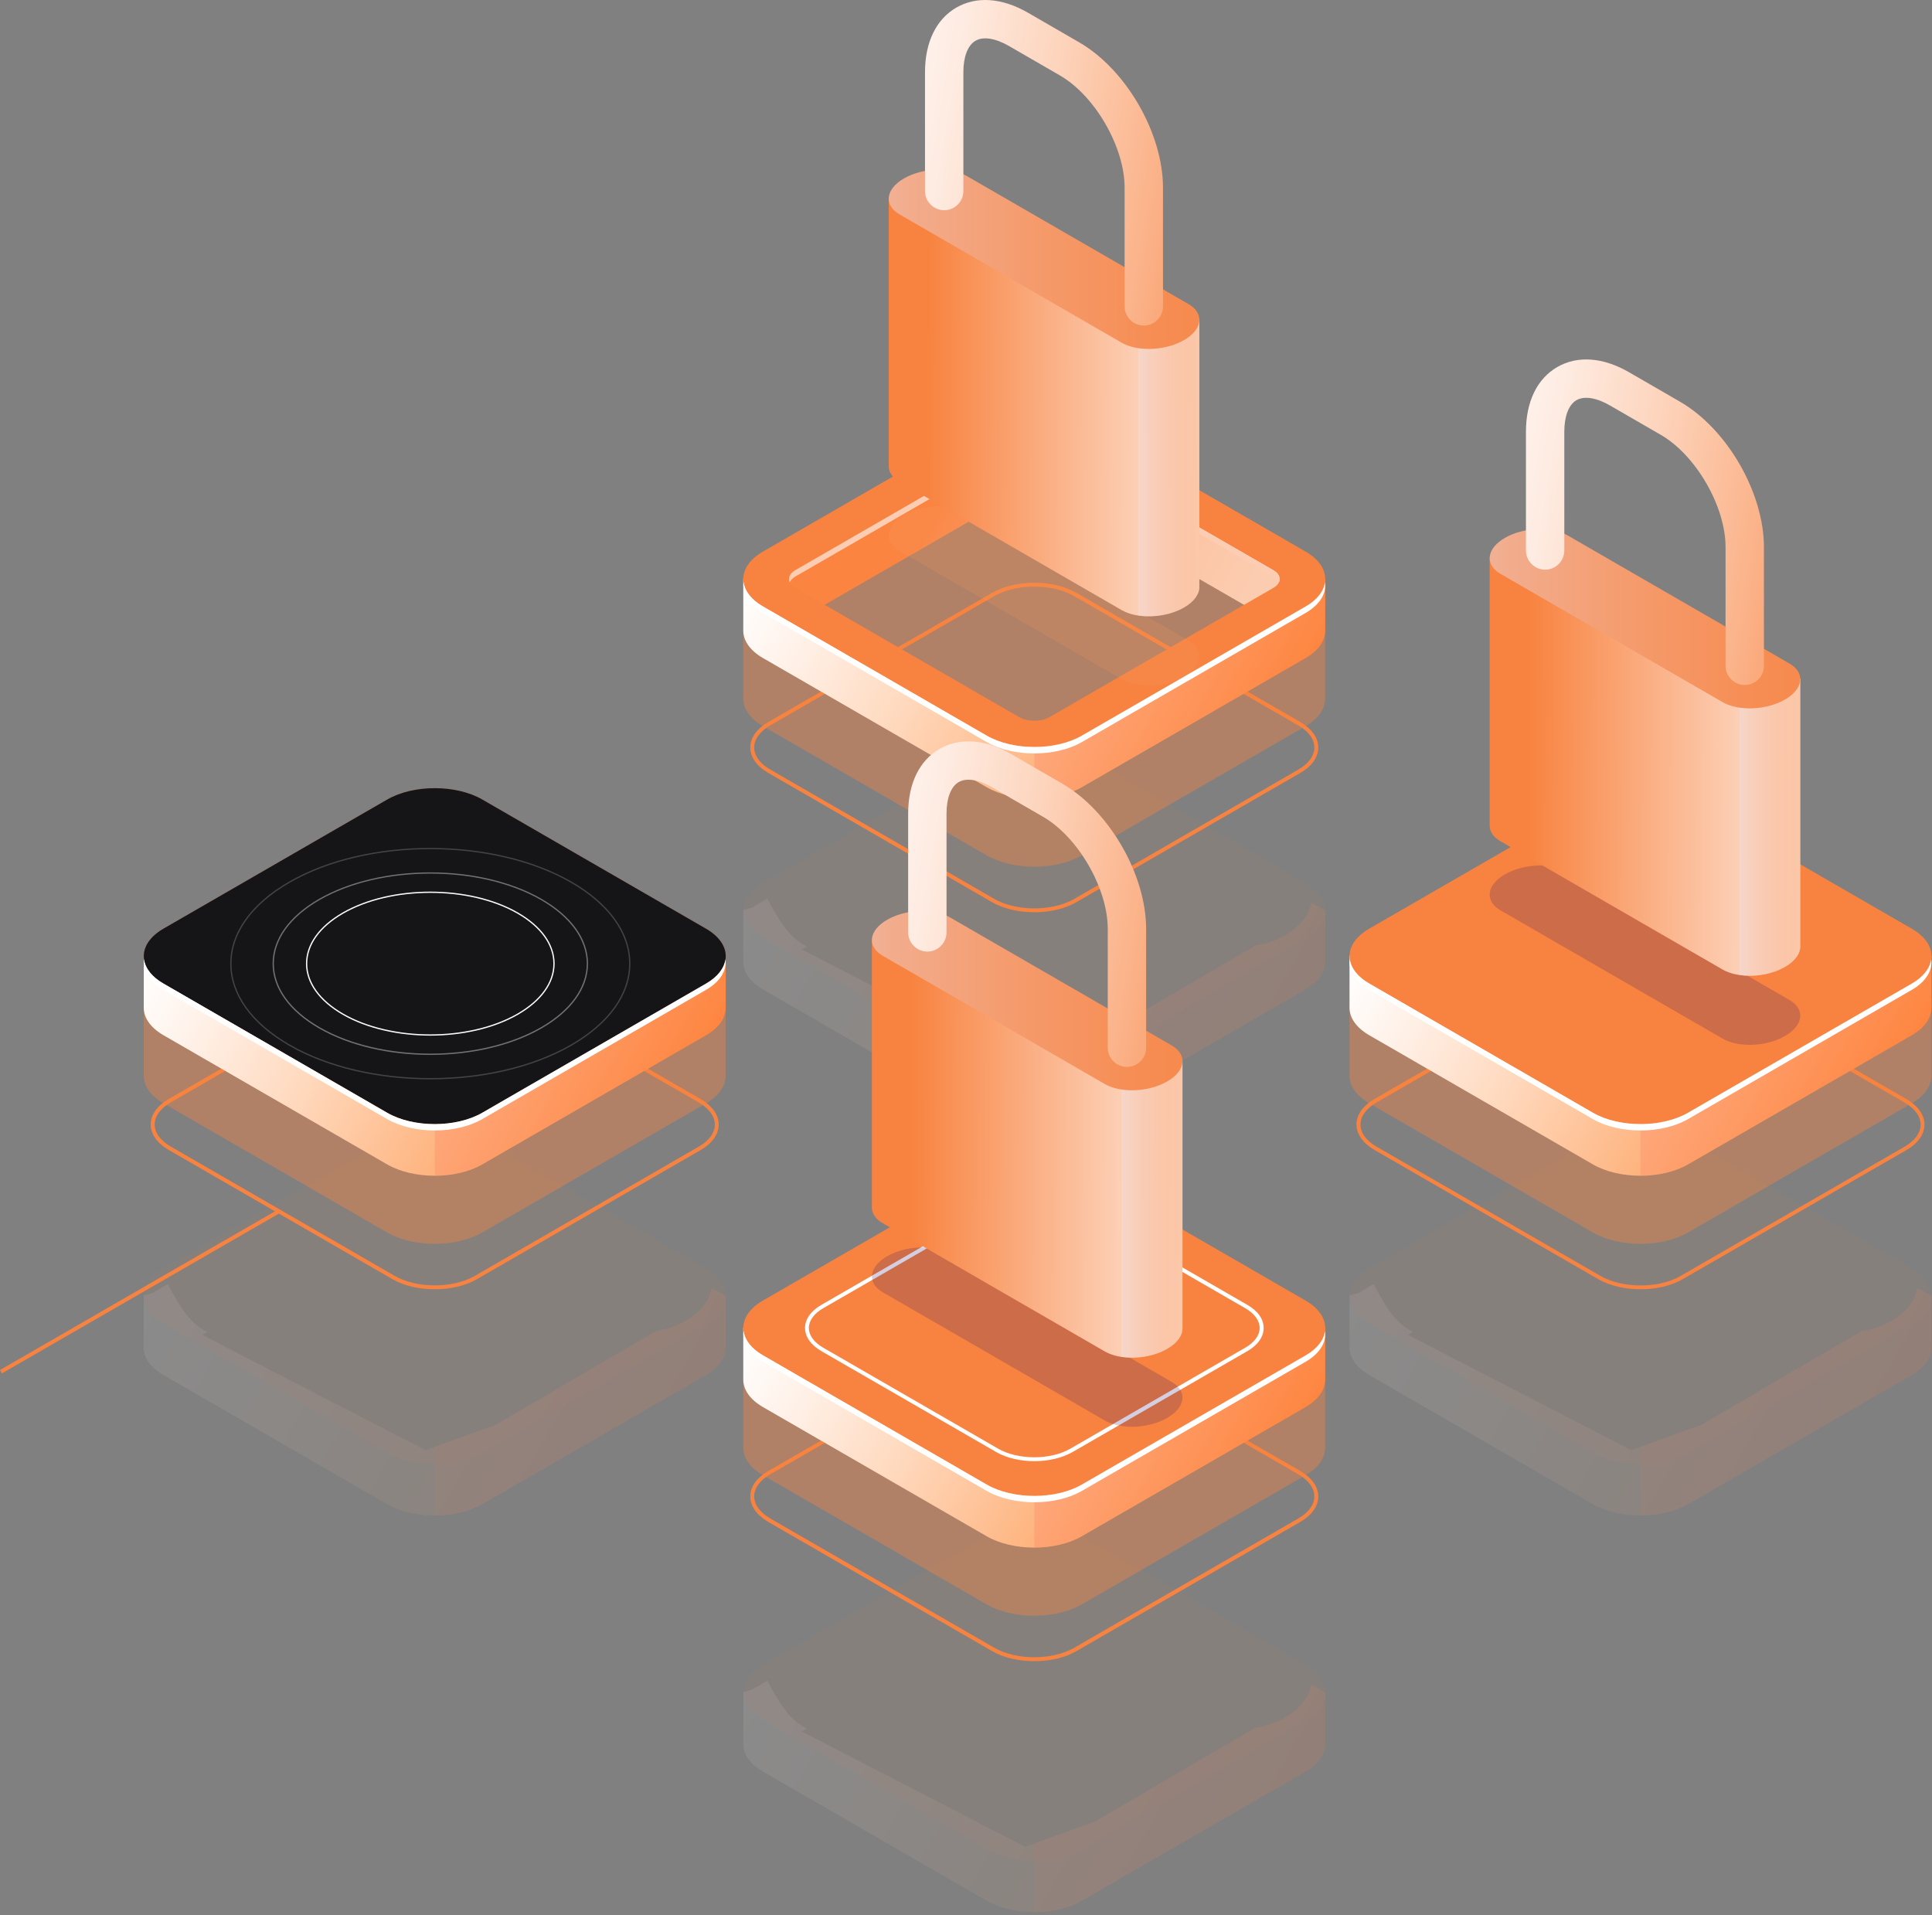 <svg width="344" height="341" viewBox="0 0 344 341" fill="none" xmlns="http://www.w3.org/2000/svg">
<rect x="0" y="0" width="344" height="341" fill="#808080" stroke="none"/>
<g opacity="0.3">
<path opacity="0.3" d="M343.908 239.78V230.756L341.407 229.364C340.698 233.631 335.684 236.428 331.494 237.021L302.941 253.715L290.475 258.214L250.707 237.691L251.622 237.163C248.219 235.577 246.388 231.942 244.558 228.629L241.877 230.227L240.291 230.679V239.934C240.291 241.7 241.451 243.466 243.784 244.82L283.63 267.83C288.297 270.524 295.889 270.524 300.556 267.83L340.402 244.833C342.696 243.505 343.856 241.778 343.895 240.037C343.908 239.934 343.908 239.857 343.908 239.78Z" fill="url(#paint0_linear)"/>
<path opacity="0.3" d="M331.494 237.004L302.941 253.697L292.1 257.616V269.824C295.168 269.824 298.223 269.154 300.556 267.8L340.402 244.803C342.696 243.475 343.857 241.748 343.895 240.007C343.895 239.93 343.895 239.853 343.895 239.775V230.752L341.614 229.488H341.369C340.608 233.665 335.645 236.424 331.494 237.004Z" fill="#FE815F"/>
<g opacity="0.3">
<path opacity="0.3" d="M283.642 258.639L243.797 235.629C239.13 232.935 239.13 228.552 243.797 225.858L283.642 202.86C288.309 200.166 295.902 200.166 300.568 202.86L340.414 225.871C345.08 228.565 345.08 232.948 340.414 235.642L300.568 258.639C295.902 261.334 288.309 261.334 283.642 258.639Z" fill="url(#paint1_linear)"/>
</g>
<g opacity="0.3">
<path opacity="0.3" d="M283.642 258.639L243.797 235.629C239.13 232.935 239.13 228.552 243.797 225.858L283.642 202.86C288.309 200.166 295.902 200.166 300.568 202.86L340.414 225.871C345.08 228.565 345.08 232.948 340.414 235.642L300.568 258.639C295.902 261.334 288.309 261.334 283.642 258.639Z" fill="#FE815F"/>
</g>
</g>
<path d="M292.098 229.558C289.378 229.558 286.658 228.965 284.583 227.766L244.737 204.756C242.675 203.557 241.527 201.945 241.527 200.218C241.527 198.491 242.662 196.879 244.737 195.681L284.583 172.683C288.721 170.298 295.463 170.298 299.601 172.683L339.447 195.693C341.509 196.892 342.656 198.504 342.656 200.231C342.656 201.958 341.522 203.57 339.447 204.769L299.601 227.766C297.538 228.965 294.818 229.558 292.098 229.558ZM292.098 171.587C289.507 171.587 286.916 172.155 284.944 173.302L245.098 196.299C243.255 197.369 242.236 198.761 242.236 200.231C242.236 201.701 243.255 203.093 245.098 204.163L284.944 227.173C288.888 229.455 295.321 229.455 299.266 227.173L339.111 204.176C340.955 203.106 341.973 201.713 341.973 200.244C341.973 198.774 340.955 197.382 339.111 196.312L299.266 173.302C297.293 172.155 294.689 171.587 292.098 171.587Z" fill="#F88340"/>
<path opacity="0.4" d="M343.906 191.398V177.76L341.405 176.368C340.696 180.634 335.682 183.432 331.492 184.025L302.939 200.718L290.473 205.217L250.705 184.695L251.62 184.167C248.217 182.581 246.386 178.946 244.556 175.633L241.875 177.231L240.289 177.682V191.553C240.289 193.319 241.449 195.085 243.782 196.439L283.628 219.449C288.295 222.143 295.887 222.143 300.554 219.449L340.4 196.452C342.694 195.124 343.854 193.396 343.893 191.656C343.906 191.553 343.906 191.476 343.906 191.398Z" fill="#F88340"/>
<path d="M343.905 179.276V170.252L341.404 168.86C340.695 173.127 335.681 175.924 331.491 176.517L302.938 193.211L290.472 197.71L250.704 177.187L251.619 176.659C248.216 175.073 246.385 171.438 244.555 168.125L241.874 169.723L240.288 170.175V179.43C240.288 181.196 241.448 182.962 243.782 184.316L283.627 207.326C288.294 210.02 295.887 210.02 300.553 207.326L340.399 184.329C342.693 183.001 343.854 181.274 343.892 179.533C343.905 179.43 343.905 179.353 343.905 179.276Z" fill="url(#paint2_linear)"/>
<path opacity="0.3" d="M331.492 176.519L302.939 193.213L292.098 197.132V209.34C295.166 209.34 298.221 208.669 300.554 207.316L340.4 184.318C342.694 182.991 343.855 181.263 343.893 179.523C343.893 179.446 343.893 179.368 343.893 179.291V170.267L341.612 169.004H341.367C340.606 173.181 335.643 175.939 331.492 176.519Z" fill="#FE815F"/>
<path d="M283.641 198.135L243.795 175.125C239.128 172.431 239.128 168.048 243.795 165.354L283.641 142.357C288.307 139.662 295.9 139.662 300.566 142.357L340.412 165.367C345.079 168.061 345.079 172.444 340.412 175.138L300.566 198.135C295.9 200.83 288.307 200.83 283.641 198.135Z" fill="url(#paint3_linear)"/>
<path d="M340.399 175.132L300.553 198.129C295.887 200.824 288.294 200.824 283.627 198.129L243.782 175.119C241.693 173.92 240.546 172.373 240.327 170.801C240.056 172.747 241.203 174.758 243.782 176.254L283.627 199.264C288.294 201.958 295.887 201.958 300.553 199.264L340.399 176.254C342.977 174.758 344.124 172.76 343.854 170.801C343.634 172.386 342.487 173.92 340.399 175.132Z" fill="white"/>
<g opacity="0.3">
<path opacity="0.3" d="M129.212 239.78V230.756L126.711 229.364C126.002 233.631 120.987 236.428 116.798 237.021L88.245 253.715L75.779 258.214L36.011 237.691L36.926 237.163C33.523 235.577 31.692 231.942 29.862 228.629L27.18 230.227L25.595 230.679V239.934C25.595 241.7 26.755 243.466 29.088 244.82L68.934 267.83C73.6 270.524 81.193 270.524 85.86 267.83L125.705 244.833C128 243.505 129.16 241.778 129.199 240.037C129.212 239.934 129.212 239.857 129.212 239.78Z" fill="url(#paint4_linear)"/>
<path opacity="0.3" d="M116.798 237.004L88.245 253.697L77.403 257.616V269.824C80.471 269.824 83.526 269.154 85.86 267.8L125.705 244.803C128 243.475 129.16 241.748 129.199 240.007C129.199 239.93 129.199 239.853 129.199 239.775V230.752L126.917 229.488H126.672C125.912 233.665 120.949 236.424 116.798 237.004Z" fill="#FE815F"/>
<g opacity="0.3">
<path opacity="0.3" d="M68.946 258.639L29.101 235.629C24.434 232.935 24.434 228.552 29.101 225.858L68.946 202.86C73.613 200.166 81.206 200.166 85.872 202.86L125.718 225.871C130.384 228.565 130.384 232.948 125.718 235.642L85.872 258.639C81.206 261.334 73.613 261.334 68.946 258.639Z" fill="url(#paint5_linear)"/>
</g>
<g opacity="0.3">
<path opacity="0.3" d="M68.946 258.639L29.101 235.629C24.434 232.935 24.434 228.552 29.101 225.858L68.946 202.86C73.613 200.166 81.206 200.166 85.872 202.86L125.718 225.871C130.384 228.565 130.384 232.948 125.718 235.642L85.872 258.639C81.206 261.334 73.613 261.334 68.946 258.639Z" fill="#FE815F"/>
</g>
</g>
<path d="M77.405 229.558C74.685 229.558 71.965 228.965 69.89 227.766L30.044 204.756C27.981 203.557 26.834 201.945 26.834 200.218C26.834 198.491 27.968 196.879 30.044 195.681L69.89 172.683C74.028 170.298 80.769 170.298 84.907 172.683L124.753 195.693C126.816 196.892 127.963 198.504 127.963 200.231C127.963 201.958 126.829 203.57 124.753 204.769L84.907 227.766C82.845 228.965 80.125 229.558 77.405 229.558ZM70.251 227.16C74.195 229.442 80.628 229.442 84.572 227.16L124.418 204.163C126.261 203.093 127.28 201.701 127.28 200.231C127.28 198.761 126.261 197.369 124.418 196.299L84.572 173.289C80.628 171.007 74.195 171.007 70.251 173.289L30.405 196.286C28.561 197.356 27.543 198.749 27.543 200.218C27.543 201.688 28.561 203.08 30.405 204.15L70.251 227.16Z" fill="#F88340"/>
<path opacity="0.4" d="M129.214 191.398V177.76L126.713 176.368C126.004 180.634 120.989 183.432 116.8 184.025L88.246 200.718L75.781 205.217L36.013 184.695L36.928 184.167C33.525 182.581 31.694 178.946 29.864 175.633L27.182 177.231L25.597 177.682V191.553C25.597 193.319 26.757 195.085 29.09 196.439L68.936 219.449C73.602 222.143 81.195 222.143 85.862 219.449L125.707 196.452C128.002 195.124 129.162 193.396 129.201 191.656C129.214 191.553 129.214 191.476 129.214 191.398Z" fill="#F88340"/>
<path d="M129.215 179.276V170.252L126.714 168.86C126.005 173.127 120.99 175.924 116.801 176.517L88.247 193.211L75.782 197.71L36.014 177.187L36.929 176.659C33.526 175.073 31.695 171.438 29.864 168.125L27.183 169.723L25.598 170.175V179.43C25.598 181.196 26.758 182.962 29.091 184.316L68.937 207.326C73.603 210.02 81.196 210.02 85.863 207.326L125.708 184.329C128.003 183.001 129.163 181.274 129.202 179.533C129.215 179.43 129.215 179.353 129.215 179.276Z" fill="url(#paint6_linear)"/>
<path opacity="0.3" d="M116.801 176.519L88.248 193.213L77.406 197.132V209.34C80.474 209.34 83.529 208.669 85.863 207.316L125.708 184.318C128.003 182.991 129.163 181.263 129.202 179.523C129.202 179.446 129.202 179.368 129.202 179.291V170.267L126.92 169.004H126.675C125.915 173.181 120.952 175.939 116.801 176.519Z" fill="#FE815F"/>
<path d="M68.949 198.135L29.103 175.125C24.437 172.431 24.437 168.048 29.103 165.354L68.949 142.357C73.616 139.662 81.208 139.662 85.875 142.357L125.721 165.367C130.387 168.061 130.387 172.444 125.721 175.138L85.875 198.135C81.208 200.83 73.616 200.83 68.949 198.135Z" fill="url(#paint7_linear)"/>
<path d="M68.949 198.135L29.103 175.125C24.437 172.431 24.437 168.048 29.103 165.354L68.949 142.357C73.616 139.662 81.208 139.662 85.875 142.357L125.721 165.367C130.387 168.061 130.387 172.444 125.721 175.138L85.875 198.135C81.208 200.83 73.616 200.83 68.949 198.135Z" fill="#0E0D11"/>
<g opacity="0.51">
<path opacity="0.51" d="M68.949 198.135L29.103 175.125C24.437 172.431 24.437 168.048 29.103 165.354L68.949 142.357C73.616 139.662 81.208 139.662 85.875 142.357L125.721 165.367C130.387 168.061 130.387 172.444 125.721 175.138L85.875 198.135C81.208 200.83 73.616 200.83 68.949 198.135Z" fill="#2B2B2B"/>
</g>
<path d="M125.708 175.132L85.863 198.129C81.196 200.824 73.603 200.824 68.937 198.129L29.091 175.119C27.003 173.92 25.856 172.373 25.636 170.801C25.366 172.747 26.513 174.758 29.091 176.254L68.937 199.264C73.603 201.958 81.196 201.958 85.863 199.264L125.708 176.254C128.287 174.758 129.434 172.76 129.163 170.801C128.944 172.386 127.797 173.92 125.708 175.132Z" fill="white"/>
<g opacity="0.3">
<path opacity="0.3" d="M235.96 310.389V301.365L233.459 299.973C232.75 304.24 227.735 307.037 223.546 307.63L194.993 324.324L182.527 328.823L142.759 308.301L143.674 307.772C140.271 306.186 138.44 302.551 136.61 299.238L133.928 300.837L132.343 301.288V310.544C132.343 312.31 133.503 314.076 135.836 315.429L175.682 338.439C180.348 341.134 187.941 341.134 192.608 338.439L232.453 315.442C234.748 314.114 235.908 312.387 235.947 310.647C235.96 310.544 235.96 310.466 235.96 310.389Z" fill="url(#paint8_linear)"/>
<path opacity="0.3" d="M223.56 307.629L195.006 324.322L184.165 328.241V340.449C187.233 340.449 190.288 339.779 192.621 338.425L232.467 315.428C234.762 314.1 235.922 312.373 235.961 310.632C235.961 310.555 235.961 310.478 235.961 310.4V301.377L233.679 300.113H233.434C232.661 304.29 227.71 307.049 223.56 307.629Z" fill="#FE815F"/>
<g opacity="0.3">
<path opacity="0.3" d="M175.694 329.245L135.849 306.235C131.182 303.54 131.182 299.158 135.849 296.463L175.694 273.466C180.361 270.772 187.953 270.772 192.62 273.466L232.466 296.463C237.132 299.158 237.132 303.54 232.466 306.235L192.62 329.232C187.953 331.939 180.361 331.939 175.694 329.245Z" fill="url(#paint9_linear)"/>
</g>
<g opacity="0.3">
<path opacity="0.3" d="M175.694 329.245L135.849 306.235C131.182 303.54 131.182 299.158 135.849 296.463L175.694 273.466C180.361 270.772 187.953 270.772 192.62 273.466L232.466 296.463C237.132 299.158 237.132 303.54 232.466 306.235L192.62 329.232C187.953 331.939 180.361 331.939 175.694 329.245Z" fill="#FE815F"/>
</g>
</g>
<path d="M184.164 295.777C181.444 295.777 178.724 295.184 176.648 293.985L136.803 270.988C134.74 269.789 133.593 268.178 133.593 266.45C133.593 264.723 134.727 263.112 136.803 261.913L176.648 238.915C180.786 236.518 187.528 236.518 191.666 238.915L231.512 261.913C233.575 263.112 234.722 264.723 234.722 266.45C234.722 268.178 233.587 269.789 231.512 270.988L191.666 293.985C189.604 295.184 186.884 295.777 184.164 295.777ZM184.151 237.794C181.56 237.794 178.969 238.361 176.996 239.508L137.151 262.506C135.307 263.576 134.289 264.968 134.289 266.438C134.289 267.907 135.307 269.299 137.151 270.369L176.996 293.367C180.941 295.648 187.374 295.648 191.318 293.367L231.164 270.369C233.007 269.299 234.026 267.907 234.026 266.438C234.026 264.968 233.007 263.563 231.164 262.506L191.318 239.508C189.346 238.374 186.755 237.794 184.151 237.794Z" fill="#F88340"/>
<path opacity="0.4" d="M235.959 257.621V243.982L233.458 242.59C232.749 246.857 227.734 249.654 223.545 250.247L194.992 266.941L182.526 271.44L142.758 250.918L143.673 250.389C140.27 248.804 138.439 245.168 136.609 241.855L133.927 243.454L132.342 243.905V257.776C132.342 259.542 133.502 261.308 135.835 262.661L175.681 285.672C180.347 288.366 187.94 288.366 192.607 285.672L232.452 262.674C234.747 261.347 235.907 259.619 235.946 257.879C235.959 257.763 235.959 257.686 235.959 257.621Z" fill="#F88340"/>
<path d="M235.959 245.487V236.463L233.458 235.071C232.749 239.325 227.734 242.135 223.545 242.728L194.992 259.422L182.526 263.921L142.758 243.398L143.673 242.87C140.27 241.284 138.439 237.649 136.609 234.336L133.927 235.934L132.342 236.386V245.641C132.342 247.407 133.502 249.173 135.835 250.527L175.681 273.537C180.347 276.231 187.94 276.231 192.607 273.537L232.452 250.54C234.747 249.212 235.907 247.485 235.946 245.744C235.959 245.641 235.959 245.564 235.959 245.487Z" fill="url(#paint10_linear)"/>
<path opacity="0.3" d="M223.559 242.715L195.005 259.408L184.164 263.327V275.535C187.232 275.535 190.287 274.865 192.62 273.511L232.466 250.514C234.761 249.186 235.921 247.458 235.96 245.718C235.96 245.641 235.96 245.563 235.96 245.486V236.463L233.678 235.199H233.433C232.66 239.376 227.709 242.135 223.559 242.715Z" fill="#FE815F"/>
<path d="M175.693 264.343L135.848 241.332C131.181 238.638 131.181 234.255 135.848 231.561L175.693 208.564C180.36 205.869 187.953 205.869 192.619 208.564L232.465 231.574C237.131 234.268 237.131 238.651 232.465 241.345L192.619 264.343C187.953 267.037 180.36 267.037 175.693 264.343Z" fill="url(#paint11_linear)"/>
<path d="M184.163 260.167C181.701 260.167 179.252 259.625 177.383 258.543L146.251 240.573C144.382 239.49 143.351 238.033 143.338 236.461C143.338 234.888 144.369 233.418 146.251 232.335L177.383 214.366C181.121 212.213 187.206 212.2 190.957 214.366L222.088 232.335C223.97 233.418 225.002 234.875 225.002 236.448C225.002 238.02 223.97 239.49 222.101 240.573L190.97 258.543C189.075 259.625 186.613 260.167 184.163 260.167ZM177.718 257.937C181.263 259.986 187.038 259.986 190.583 257.937L221.715 239.967C223.365 239.013 224.28 237.762 224.28 236.448C224.28 235.133 223.365 233.882 221.715 232.928L190.583 214.958C187.038 212.909 181.263 212.909 177.718 214.958L146.586 232.928C144.936 233.882 144.021 235.133 144.021 236.448C144.021 237.762 144.936 239.013 146.586 239.967L177.718 257.937Z" fill="white"/>
<path d="M232.465 241.335L192.619 264.333C187.953 267.027 180.36 267.027 175.694 264.333L135.848 241.322C133.76 240.124 132.612 238.577 132.393 237.004C132.123 238.95 133.27 240.961 135.848 242.457L175.694 265.467C180.36 268.161 187.953 268.161 192.619 265.467L232.465 242.47C235.043 240.974 236.191 238.976 235.92 237.017C235.701 238.589 234.541 240.136 232.465 241.335Z" fill="white"/>
<g opacity="0.3">
<path opacity="0.3" d="M235.961 171.135V162.111L233.46 160.719C232.751 164.986 227.736 167.783 223.547 168.376L194.994 185.07L182.528 189.569L142.76 169.047L143.675 168.518C140.272 166.933 138.441 163.297 136.611 159.984L133.929 161.583L132.344 162.034V171.29C132.344 173.056 133.504 174.822 135.837 176.175L175.683 199.173C180.349 201.867 187.942 201.867 192.609 199.173L232.454 176.175C234.749 174.848 235.909 173.12 235.948 171.38C235.961 171.277 235.961 171.199 235.961 171.135Z" fill="url(#paint12_linear)"/>
<path opacity="0.3" d="M223.561 168.363L195.007 185.057L184.166 188.976V201.183C187.234 201.183 190.289 200.513 192.622 199.159L232.468 176.162C234.763 174.834 235.923 173.107 235.962 171.367C235.962 171.289 235.962 171.212 235.962 171.135V162.111L233.68 160.848H233.435C232.662 165.024 227.711 167.783 223.561 168.363Z" fill="#FE815F"/>
<g opacity="0.3">
<path opacity="0.3" d="M175.695 189.995L135.849 166.985C131.183 164.29 131.183 159.908 135.849 157.213L175.695 134.216C180.362 131.522 187.954 131.522 192.621 134.216L232.467 157.226C237.133 159.92 237.133 164.303 232.467 166.998L192.621 189.995C187.954 192.689 180.362 192.689 175.695 189.995Z" fill="url(#paint13_linear)"/>
</g>
<g opacity="0.3">
<path opacity="0.3" d="M175.695 189.995L135.849 166.985C131.183 164.29 131.183 159.908 135.849 157.213L175.695 134.216C180.362 131.522 187.954 131.522 192.621 134.216L232.467 157.226C237.133 159.92 237.133 164.303 232.467 166.998L192.621 189.995C187.954 192.689 180.362 192.689 175.695 189.995Z" fill="#FE815F"/>
</g>
</g>
<path d="M184.164 162.43C181.444 162.43 178.724 161.837 176.648 160.638L136.803 137.628C134.74 136.429 133.593 134.817 133.593 133.09C133.593 131.363 134.727 129.751 136.803 128.553L176.648 105.555C180.786 103.17 187.528 103.157 191.666 105.555L231.512 128.553C233.575 129.751 234.722 131.363 234.722 133.09C234.722 134.817 233.587 136.429 231.512 137.628L191.666 160.625C189.604 161.824 186.884 162.43 184.164 162.43ZM184.151 104.447C181.56 104.447 178.969 105.014 176.996 106.161L137.151 129.158C135.307 130.228 134.289 131.621 134.289 133.09C134.289 134.56 135.307 135.965 137.151 137.022L176.996 160.032C180.941 162.314 187.374 162.314 191.318 160.032L231.164 137.035C233.007 135.965 234.026 134.573 234.026 133.103C234.026 131.633 233.007 130.228 231.164 129.171L191.318 106.174C189.346 105.014 186.755 104.447 184.151 104.447Z" fill="#F88340"/>
<path opacity="0.4" d="M235.961 124.254V110.615L233.46 109.223C232.751 113.49 227.736 116.287 223.547 116.88L194.994 133.574L182.528 138.073L142.76 117.551L143.675 117.022C140.272 115.436 138.441 111.801 136.611 108.488L133.929 110.087L132.344 110.538V124.409C132.344 126.175 133.504 127.941 135.837 129.294L175.683 152.304C180.349 154.999 187.942 154.999 192.609 152.304L232.454 129.307C234.749 127.979 235.909 126.252 235.948 124.512C235.961 124.409 235.961 124.331 235.961 124.254Z" fill="#F88340"/>
<path d="M235.961 112.119V103.096L233.46 101.704C232.751 105.97 227.736 108.768 223.547 109.361L194.994 126.054L182.528 130.553L142.76 110.031L143.675 109.503C140.272 107.917 138.441 104.282 136.611 100.969L133.929 102.567L132.344 103.018V112.274C132.344 114.04 133.504 115.806 135.837 117.16L175.683 140.17C180.349 142.864 187.942 142.864 192.609 140.17L232.454 117.173C234.749 115.845 235.909 114.117 235.948 112.377C235.961 112.274 235.961 112.197 235.961 112.119Z" fill="url(#paint14_linear)"/>
<path opacity="0.3" d="M223.561 109.363L195.007 126.057L184.166 129.976V142.183C187.234 142.183 190.289 141.513 192.622 140.159L232.468 117.162C234.763 115.834 235.923 114.107 235.962 112.367C235.962 112.289 235.962 112.212 235.962 112.135V103.111L233.68 101.848H233.435C232.662 106.024 227.711 108.783 223.561 109.363Z" fill="#FE815F"/>
<path d="M143.686 109.5L181.444 87.701C182.939 86.837 185.363 86.837 186.858 87.701L223.958 109.113L223.546 109.358C227.735 108.778 232.75 105.967 233.459 101.701L191.821 78.549L179.704 75.352L169.842 81.153L136.609 100.966C138.466 104.279 140.296 107.914 143.686 109.5Z" fill="url(#paint15_linear)"/>
<path opacity="0.3" d="M184.166 76.525L179.718 75.352L169.857 81.153L136.624 100.966C138.467 104.279 140.298 107.914 143.688 109.5L181.446 87.701C182.193 87.276 183.173 87.056 184.153 87.056V76.525H184.166Z" fill="#FE815F"/>
<path d="M175.696 130.978L135.85 107.981C131.184 105.287 131.184 100.904 135.85 98.209L175.696 75.212C180.363 72.518 187.955 72.518 192.622 75.212L232.468 98.209C237.134 100.904 237.134 105.287 232.468 107.981L192.622 130.978C187.955 133.672 180.363 133.672 175.696 130.978ZM186.873 78.525C185.377 77.661 182.954 77.661 181.458 78.525L141.613 101.522C140.117 102.386 140.117 103.791 141.613 104.655L181.458 127.665C182.954 128.529 185.377 128.529 186.873 127.665L226.718 104.668C228.214 103.804 228.214 102.399 226.718 101.535L186.873 78.525Z" fill="url(#paint16_linear)"/>
<path d="M226.717 101.545L186.872 78.534C185.376 77.671 182.953 77.671 181.457 78.534L141.612 101.532C140.619 102.112 140.284 102.924 140.619 103.659C140.787 103.298 141.109 102.95 141.612 102.653L181.457 79.656C182.953 78.792 185.376 78.792 186.872 79.656L226.717 102.666C227.22 102.95 227.542 103.298 227.71 103.672C228.032 102.937 227.71 102.112 226.717 101.545Z" fill="white"/>
<path d="M232.467 107.99L192.621 130.988C187.955 133.682 180.362 133.682 175.696 130.988L135.85 107.99C133.762 106.791 132.614 105.245 132.395 103.672C132.124 105.618 133.272 107.629 135.85 109.125L175.696 132.135C180.362 134.829 187.955 134.829 192.621 132.135L232.467 109.138C235.045 107.642 236.193 105.644 235.922 103.685C235.703 105.245 234.543 106.791 232.467 107.99Z" fill="white"/>
<path d="M176.831 130.336L136.985 107.326C132.937 104.993 132.937 101.19 136.985 98.857L176.831 75.859C180.879 73.526 187.453 73.526 191.501 75.859L231.346 98.87C235.394 101.203 235.394 105.006 231.346 107.339L191.501 130.336C187.453 132.669 180.866 132.669 176.831 130.336ZM187.994 77.883C185.88 76.659 182.438 76.659 180.324 77.883L140.478 100.881C138.364 102.105 138.364 104.09 140.478 105.302L180.324 128.299C182.438 129.524 185.88 129.524 187.994 128.299L227.84 105.302C229.954 104.077 229.954 102.092 227.84 100.881L187.994 77.883Z" fill="url(#paint17_linear)"/>
<path opacity="0.4" d="M186.873 78.531C185.377 77.667 182.954 77.667 181.458 78.531L141.613 101.528C140.117 102.392 140.117 103.797 141.613 104.66L181.458 127.671C182.954 128.534 185.377 128.534 186.873 127.671L226.718 104.673C228.214 103.81 228.214 102.405 226.718 101.541L186.873 78.531Z" fill="#F88340"/>
<g clip-path="url(#clip0)">
<path opacity="0.4" d="M76.618 187.832C69.434 187.832 62.251 186.255 56.784 183.097C51.465 180.027 48.535 175.935 48.535 171.58C48.535 167.225 51.465 163.132 56.784 160.062C67.722 153.75 85.514 153.75 96.452 160.062C101.771 163.132 104.701 167.225 104.701 171.58C104.701 175.935 101.771 180.023 96.452 183.097C90.985 186.251 83.801 187.832 76.618 187.832ZM76.618 155.551C69.477 155.551 62.336 157.12 56.898 160.257C51.651 163.284 48.764 167.305 48.764 171.576C48.764 175.846 51.651 179.867 56.898 182.894C67.773 189.173 85.463 189.173 96.338 182.894C101.585 179.867 104.472 175.846 104.472 171.576C104.472 167.305 101.585 163.284 96.338 160.257C90.9 157.12 83.759 155.551 76.618 155.551Z" fill="#FBFAF9"/>
<path opacity="0.2" d="M76.618 192.185C67.502 192.185 58.391 190.181 51.448 186.177C44.709 182.283 40.992 177.099 40.992 171.577C40.992 166.059 44.704 160.876 51.448 156.982C65.325 148.97 87.907 148.97 101.783 156.982C108.527 160.876 112.244 166.059 112.244 171.577C112.244 177.095 108.531 182.278 101.788 186.172C94.849 190.181 85.734 192.185 76.618 192.185ZM76.618 151.198C67.544 151.198 58.471 153.193 51.567 157.181C44.895 161.032 41.221 166.144 41.221 171.577C41.221 177.01 44.895 182.126 51.567 185.974C65.38 193.948 87.856 193.948 101.673 185.974C108.345 182.122 112.015 177.01 112.015 171.577C112.015 166.144 108.341 161.028 101.669 157.181C94.765 153.193 85.691 151.198 76.618 151.198Z" fill="#FBFAF9"/>
<path d="M76.618 184.4C70.956 184.4 65.295 183.157 60.986 180.667C56.788 178.244 54.48 175.014 54.48 171.577C54.48 168.139 56.792 164.909 60.986 162.486C69.608 157.51 83.632 157.51 92.249 162.486C96.447 164.909 98.756 168.139 98.756 171.577C98.756 175.014 96.443 178.244 92.249 180.667C87.94 183.157 82.279 184.4 76.618 184.4ZM76.618 158.981C70.999 158.981 65.379 160.216 61.101 162.685C56.978 165.065 54.708 168.224 54.708 171.577C54.708 174.929 56.978 178.088 61.101 180.468C69.658 185.407 83.577 185.407 92.135 180.468C96.257 178.088 98.528 174.929 98.528 171.577C98.528 168.224 96.257 165.065 92.135 162.685C87.856 160.216 82.237 158.981 76.618 158.981Z" fill="#FBFAF9"/>
</g>
<path opacity="0.2" d="M199.713 120.927L160.164 98.085C157.315 96.435 157.676 93.573 160.963 91.678C164.251 89.783 169.226 89.577 172.075 91.214L211.625 114.056C214.473 115.706 214.113 118.568 210.825 120.463C207.538 122.371 202.562 122.577 199.713 120.927Z" fill="#F59663"/>
<path d="M158.243 35.434V83.04C158.256 84.071 158.888 85.051 160.164 85.785L199.713 108.628C202.562 110.278 207.538 110.072 210.825 108.164C212.669 107.094 213.584 105.728 213.545 104.439V56.82L158.243 35.434Z" fill="url(#paint18_linear)"/>
<path opacity="0.3" d="M202.678 109.583C205.333 109.982 208.492 109.505 210.825 108.165C212.668 107.095 213.583 105.728 213.545 104.439V56.82L202.884 52.695H202.678V109.583Z" fill="url(#paint19_linear)"/>
<path d="M199.713 61.017L160.164 38.175C157.315 36.524 157.676 33.663 160.963 31.768C164.251 29.873 169.226 29.666 172.075 31.304L211.625 54.146C214.473 55.796 214.113 58.658 210.825 60.553C207.538 62.461 202.562 62.667 199.713 61.017Z" fill="url(#paint20_linear)"/>
<path d="M203.657 57.967C201.775 57.967 200.241 56.433 200.241 54.551V33.397C200.241 26.178 194.969 17.039 188.717 13.429L179.642 8.183C177.244 6.803 175.078 6.455 173.699 7.255C172.32 8.054 171.533 10.091 171.533 12.862V34.016C171.533 35.898 169.999 37.432 168.117 37.432C166.235 37.432 164.701 35.898 164.701 34.016V12.875C164.701 7.525 166.686 3.426 170.283 1.351C173.879 -0.725 178.417 -0.403 183.058 2.279L192.133 7.525C200.512 12.359 207.074 23.729 207.074 33.41V54.564C207.074 56.433 205.552 57.967 203.657 57.967Z" fill="url(#paint21_linear)"/>
<path opacity="0.2" d="M196.713 252.927L157.164 230.085C154.315 228.435 154.676 225.573 157.963 223.678C161.251 221.783 166.226 221.577 169.075 223.214L208.625 246.056C211.473 247.706 211.113 250.568 207.825 252.463C204.538 254.371 199.562 254.577 196.713 252.927Z" fill="#24126A"/>
<path d="M155.243 167.434V215.04C155.256 216.071 155.888 217.051 157.164 217.785L196.713 240.628C199.562 242.278 204.538 242.072 207.825 240.164C209.669 239.094 210.584 237.728 210.545 236.439V188.82L155.243 167.434Z" fill="url(#paint22_linear)"/>
<path opacity="0.3" d="M199.678 241.583C202.333 241.982 205.492 241.505 207.825 240.165C209.668 239.095 210.583 237.728 210.545 236.439V188.82L199.884 184.695H199.678V241.583Z" fill="url(#paint23_linear)"/>
<path d="M196.713 193.017L157.164 170.174C154.315 168.524 154.676 165.663 157.963 163.768C161.251 161.873 166.226 161.666 169.075 163.304L208.625 186.146C211.473 187.796 211.113 190.658 207.825 192.553C204.538 194.461 199.562 194.667 196.713 193.017Z" fill="url(#paint24_linear)"/>
<path d="M200.657 189.967C198.775 189.967 197.241 188.433 197.241 186.551V165.397C197.241 158.178 191.969 149.039 185.717 145.429L176.642 140.183C174.244 138.803 172.078 138.455 170.699 139.255C169.32 140.054 168.533 142.091 168.533 144.862V166.016C168.533 167.898 166.999 169.432 165.117 169.432C163.235 169.432 161.701 167.898 161.701 166.016V144.875C161.701 139.525 163.686 135.426 167.283 133.351C170.879 131.275 175.417 131.597 180.058 134.279L189.133 139.525C197.512 144.359 204.074 155.729 204.074 165.41V186.564C204.074 188.433 202.552 189.967 200.657 189.967Z" fill="url(#paint25_linear)"/>
<path opacity="0.2" d="M306.713 184.927L267.164 162.085C264.315 160.435 264.676 157.573 267.963 155.678C271.251 153.783 276.226 153.577 279.075 155.214L318.625 178.056C321.473 179.706 321.113 182.568 317.825 184.463C314.538 186.371 309.562 186.577 306.713 184.927Z" fill="#24126A"/>
<path d="M265.243 99.434V147.04C265.256 148.071 265.888 149.051 267.164 149.785L306.713 172.628C309.562 174.278 314.538 174.072 317.825 172.164C319.669 171.094 320.584 169.728 320.545 168.439V120.82L265.243 99.434Z" fill="url(#paint26_linear)"/>
<path opacity="0.3" d="M309.678 173.583C312.333 173.982 315.492 173.505 317.825 172.165C319.668 171.095 320.583 169.728 320.545 168.439V120.82L309.884 116.695H309.678V173.583Z" fill="url(#paint27_linear)"/>
<path d="M306.713 125.017L267.164 102.174C264.315 100.524 264.676 97.663 267.963 95.768C271.251 93.873 276.226 93.666 279.075 95.304L318.625 118.146C321.473 119.796 321.113 122.658 317.825 124.553C314.538 126.461 309.562 126.667 306.713 125.017Z" fill="url(#paint28_linear)"/>
<path d="M310.657 121.967C308.775 121.967 307.241 120.433 307.241 118.551V97.397C307.241 90.178 301.969 81.039 295.717 77.429L286.642 72.183C284.244 70.803 282.078 70.455 280.699 71.254C279.32 72.054 278.533 74.091 278.533 76.862V98.016C278.533 99.898 276.999 101.432 275.117 101.432C273.235 101.432 271.701 99.898 271.701 98.016V76.875C271.701 71.525 273.686 67.426 277.283 65.35C280.879 63.275 285.417 63.597 290.058 66.279L299.133 71.525C307.512 76.359 314.074 87.729 314.074 97.41V118.564C314.074 120.433 312.552 121.967 310.657 121.967Z" fill="url(#paint29_linear)"/>
<path d="M49.343 215.463L0 243.934L0.348 244.537L49.691 216.066L49.343 215.463Z" fill="#F88340"/>
<defs>
<linearGradient id="paint0_linear" x1="250.608" y1="212.809" x2="332.809" y2="260.268" gradientUnits="userSpaceOnUse">
<stop stop-color="white"/>
<stop offset="0.125" stop-color="#FFF4ED"/>
<stop offset="0.376" stop-color="#FFD9BE"/>
<stop offset="0.726" stop-color="#FEAD73"/>
<stop offset="1" stop-color="#FE8834"/>
</linearGradient>
<linearGradient id="paint1_linear" x1="240.3" y1="230.749" x2="343.905" y2="230.749" gradientUnits="userSpaceOnUse">
<stop stop-color="#F88340"/>
<stop offset="1" stop-color="#F88340"/>
</linearGradient>
<linearGradient id="paint2_linear" x1="250.605" y1="152.31" x2="332.807" y2="199.769" gradientUnits="userSpaceOnUse">
<stop stop-color="white"/>
<stop offset="0.125" stop-color="#FFF4ED"/>
<stop offset="0.376" stop-color="#FFD9BE"/>
<stop offset="0.726" stop-color="#FEAD73"/>
<stop offset="1" stop-color="#FE8834"/>
</linearGradient>
<linearGradient id="paint3_linear" x1="240.298" y1="170.25" x2="343.903" y2="170.25" gradientUnits="userSpaceOnUse">
<stop stop-color="#F88340"/>
<stop offset="1" stop-color="#F88340"/>
</linearGradient>
<linearGradient id="paint4_linear" x1="35.912" y1="212.809" x2="118.113" y2="260.268" gradientUnits="userSpaceOnUse">
<stop stop-color="white"/>
<stop offset="0.125" stop-color="#FFF4ED"/>
<stop offset="0.376" stop-color="#FFD9BE"/>
<stop offset="0.726" stop-color="#FEAD73"/>
<stop offset="1" stop-color="#FE8834"/>
</linearGradient>
<linearGradient id="paint5_linear" x1="25.604" y1="230.749" x2="129.209" y2="230.749" gradientUnits="userSpaceOnUse">
<stop stop-color="#F88340"/>
<stop offset="1" stop-color="#F88340"/>
</linearGradient>
<linearGradient id="paint6_linear" x1="35.915" y1="152.31" x2="118.116" y2="199.769" gradientUnits="userSpaceOnUse">
<stop stop-color="white"/>
<stop offset="0.125" stop-color="#FFF4ED"/>
<stop offset="0.376" stop-color="#FFD9BE"/>
<stop offset="0.726" stop-color="#FEAD73"/>
<stop offset="1" stop-color="#FE8834"/>
</linearGradient>
<linearGradient id="paint7_linear" x1="25.607" y1="170.25" x2="129.212" y2="170.25" gradientUnits="userSpaceOnUse">
<stop stop-color="#F88340"/>
<stop offset="1" stop-color="#F88340"/>
</linearGradient>
<linearGradient id="paint8_linear" x1="142.663" y1="283.422" x2="224.865" y2="330.881" gradientUnits="userSpaceOnUse">
<stop stop-color="white"/>
<stop offset="0.125" stop-color="#FFF4ED"/>
<stop offset="0.376" stop-color="#FFD9BE"/>
<stop offset="0.726" stop-color="#FEAD73"/>
<stop offset="1" stop-color="#FE8834"/>
</linearGradient>
<linearGradient id="paint9_linear" x1="132.355" y1="301.358" x2="235.96" y2="301.358" gradientUnits="userSpaceOnUse">
<stop stop-color="#F88340"/>
<stop offset="1" stop-color="#F88340"/>
</linearGradient>
<linearGradient id="paint10_linear" x1="142.662" y1="218.517" x2="224.864" y2="265.976" gradientUnits="userSpaceOnUse">
<stop stop-color="white"/>
<stop offset="0.125" stop-color="#FFF4ED"/>
<stop offset="0.376" stop-color="#FFD9BE"/>
<stop offset="0.726" stop-color="#FEAD73"/>
<stop offset="1" stop-color="#FE8834"/>
</linearGradient>
<linearGradient id="paint11_linear" x1="132.354" y1="236.453" x2="235.959" y2="236.453" gradientUnits="userSpaceOnUse">
<stop stop-color="#F88340"/>
<stop offset="1" stop-color="#F88340"/>
</linearGradient>
<linearGradient id="paint12_linear" x1="142.664" y1="144.163" x2="224.866" y2="191.622" gradientUnits="userSpaceOnUse">
<stop stop-color="white"/>
<stop offset="0.125" stop-color="#FFF4ED"/>
<stop offset="0.376" stop-color="#FFD9BE"/>
<stop offset="0.726" stop-color="#FEAD73"/>
<stop offset="1" stop-color="#FE8834"/>
</linearGradient>
<linearGradient id="paint13_linear" x1="132.356" y1="162.102" x2="235.961" y2="162.102" gradientUnits="userSpaceOnUse">
<stop stop-color="#F88340"/>
<stop offset="1" stop-color="#F88340"/>
</linearGradient>
<linearGradient id="paint14_linear" x1="142.664" y1="85.157" x2="224.866" y2="132.616" gradientUnits="userSpaceOnUse">
<stop stop-color="white"/>
<stop offset="0.125" stop-color="#FFF4ED"/>
<stop offset="0.376" stop-color="#FFD9BE"/>
<stop offset="0.726" stop-color="#FEAD73"/>
<stop offset="1" stop-color="#FE8834"/>
</linearGradient>
<linearGradient id="paint15_linear" x1="147.596" y1="81.958" x2="220.904" y2="124.282" gradientUnits="userSpaceOnUse">
<stop offset="0.242" stop-color="#FE8834"/>
<stop offset="0.245" stop-color="#FE8936"/>
<stop offset="0.354" stop-color="#FEA86B"/>
<stop offset="0.464" stop-color="#FEC398"/>
<stop offset="0.573" stop-color="#FFD8BD"/>
<stop offset="0.682" stop-color="#FFE9DA"/>
<stop offset="0.79" stop-color="#FFF5EF"/>
<stop offset="0.896" stop-color="#FFFDFB"/>
<stop offset="1" stop-color="white"/>
</linearGradient>
<linearGradient id="paint16_linear" x1="132.357" y1="103.095" x2="235.962" y2="103.095" gradientUnits="userSpaceOnUse">
<stop stop-color="#F88340"/>
<stop offset="1" stop-color="#F88340"/>
</linearGradient>
<linearGradient id="paint17_linear" x1="133.948" y1="103.098" x2="234.372" y2="103.098" gradientUnits="userSpaceOnUse">
<stop stop-color="#F88340"/>
<stop offset="1" stop-color="#F88340"/>
</linearGradient>
<linearGradient id="paint18_linear" x1="165.168" y1="72.584" x2="271.493" y2="72.973" gradientUnits="userSpaceOnUse">
<stop stop-color="#F88340"/>
<stop offset="0.575" stop-color="white"/>
</linearGradient>
<linearGradient id="paint19_linear" x1="202.679" y1="81.21" x2="213.539" y2="81.21" gradientUnits="userSpaceOnUse">
<stop stop-color="#E9E9FD"/>
<stop offset="0.058" stop-color="#EADFEA"/>
<stop offset="0.233" stop-color="#EFC3B7"/>
<stop offset="0.405" stop-color="#F2AC8C"/>
<stop offset="0.571" stop-color="#F59A6B"/>
<stop offset="0.729" stop-color="#F68D53"/>
<stop offset="0.876" stop-color="#F88645"/>
<stop offset="1" stop-color="#F88340"/>
</linearGradient>
<linearGradient id="paint20_linear" x1="106.889" y1="46.162" x2="243.352" y2="46.162" gradientUnits="userSpaceOnUse">
<stop stop-color="#E9E9FD"/>
<stop offset="0.058" stop-color="#EADFEA"/>
<stop offset="0.233" stop-color="#EFC3B7"/>
<stop offset="0.405" stop-color="#F2AC8C"/>
<stop offset="0.571" stop-color="#F59A6B"/>
<stop offset="0.729" stop-color="#F68D53"/>
<stop offset="0.876" stop-color="#F88645"/>
<stop offset="1" stop-color="#F88340"/>
</linearGradient>
<linearGradient id="paint21_linear" x1="144.597" y1="21.194" x2="243.427" y2="38.167" gradientUnits="userSpaceOnUse">
<stop stop-color="white"/>
<stop offset="0.092" stop-color="#FFFAF7"/>
<stop offset="0.235" stop-color="#FEEBE1"/>
<stop offset="0.412" stop-color="#FDD4BC"/>
<stop offset="0.615" stop-color="#FBB38A"/>
<stop offset="0.839" stop-color="#F88A4A"/>
<stop offset="0.873" stop-color="#F88340"/>
</linearGradient>
<linearGradient id="paint22_linear" x1="162.168" y1="204.583" x2="268.493" y2="204.973" gradientUnits="userSpaceOnUse">
<stop stop-color="#F88340"/>
<stop offset="0.575" stop-color="white"/>
</linearGradient>
<linearGradient id="paint23_linear" x1="199.679" y1="213.21" x2="210.539" y2="213.21" gradientUnits="userSpaceOnUse">
<stop stop-color="#E9E9FD"/>
<stop offset="0.058" stop-color="#EADFEA"/>
<stop offset="0.233" stop-color="#EFC3B7"/>
<stop offset="0.405" stop-color="#F2AC8C"/>
<stop offset="0.571" stop-color="#F59A6B"/>
<stop offset="0.729" stop-color="#F68D53"/>
<stop offset="0.876" stop-color="#F88645"/>
<stop offset="1" stop-color="#F88340"/>
</linearGradient>
<linearGradient id="paint24_linear" x1="103.889" y1="178.162" x2="240.352" y2="178.162" gradientUnits="userSpaceOnUse">
<stop stop-color="#E9E9FD"/>
<stop offset="0.058" stop-color="#EADFEA"/>
<stop offset="0.233" stop-color="#EFC3B7"/>
<stop offset="0.405" stop-color="#F2AC8C"/>
<stop offset="0.571" stop-color="#F59A6B"/>
<stop offset="0.729" stop-color="#F68D53"/>
<stop offset="0.876" stop-color="#F88645"/>
<stop offset="1" stop-color="#F88340"/>
</linearGradient>
<linearGradient id="paint25_linear" x1="141.597" y1="153.194" x2="240.427" y2="170.167" gradientUnits="userSpaceOnUse">
<stop stop-color="white"/>
<stop offset="0.092" stop-color="#FFFAF7"/>
<stop offset="0.235" stop-color="#FEEBE1"/>
<stop offset="0.412" stop-color="#FDD4BC"/>
<stop offset="0.615" stop-color="#FBB38A"/>
<stop offset="0.839" stop-color="#F88A4A"/>
<stop offset="0.873" stop-color="#F88340"/>
</linearGradient>
<linearGradient id="paint26_linear" x1="272.168" y1="136.583" x2="378.493" y2="136.973" gradientUnits="userSpaceOnUse">
<stop stop-color="#F88340"/>
<stop offset="0.575" stop-color="white"/>
</linearGradient>
<linearGradient id="paint27_linear" x1="309.679" y1="145.21" x2="320.539" y2="145.21" gradientUnits="userSpaceOnUse">
<stop stop-color="#E9E9FD"/>
<stop offset="0.058" stop-color="#EADFEA"/>
<stop offset="0.233" stop-color="#EFC3B7"/>
<stop offset="0.405" stop-color="#F2AC8C"/>
<stop offset="0.571" stop-color="#F59A6B"/>
<stop offset="0.729" stop-color="#F68D53"/>
<stop offset="0.876" stop-color="#F88645"/>
<stop offset="1" stop-color="#F88340"/>
</linearGradient>
<linearGradient id="paint28_linear" x1="213.889" y1="110.162" x2="350.352" y2="110.162" gradientUnits="userSpaceOnUse">
<stop stop-color="#E9E9FD"/>
<stop offset="0.058" stop-color="#EADFEA"/>
<stop offset="0.233" stop-color="#EFC3B7"/>
<stop offset="0.405" stop-color="#F2AC8C"/>
<stop offset="0.571" stop-color="#F59A6B"/>
<stop offset="0.729" stop-color="#F68D53"/>
<stop offset="0.876" stop-color="#F88645"/>
<stop offset="1" stop-color="#F88340"/>
</linearGradient>
<linearGradient id="paint29_linear" x1="251.597" y1="85.194" x2="350.427" y2="102.167" gradientUnits="userSpaceOnUse">
<stop stop-color="white"/>
<stop offset="0.092" stop-color="#FFFAF7"/>
<stop offset="0.235" stop-color="#FEEBE1"/>
<stop offset="0.412" stop-color="#FDD4BC"/>
<stop offset="0.615" stop-color="#FBB38A"/>
<stop offset="0.839" stop-color="#F88A4A"/>
<stop offset="0.873" stop-color="#F88340"/>
</linearGradient>
<clipPath id="clip0">
<rect width="71.251" height="41.211" fill="white" transform="translate(40.993 150.973)"/>
</clipPath>
</defs>
</svg>
